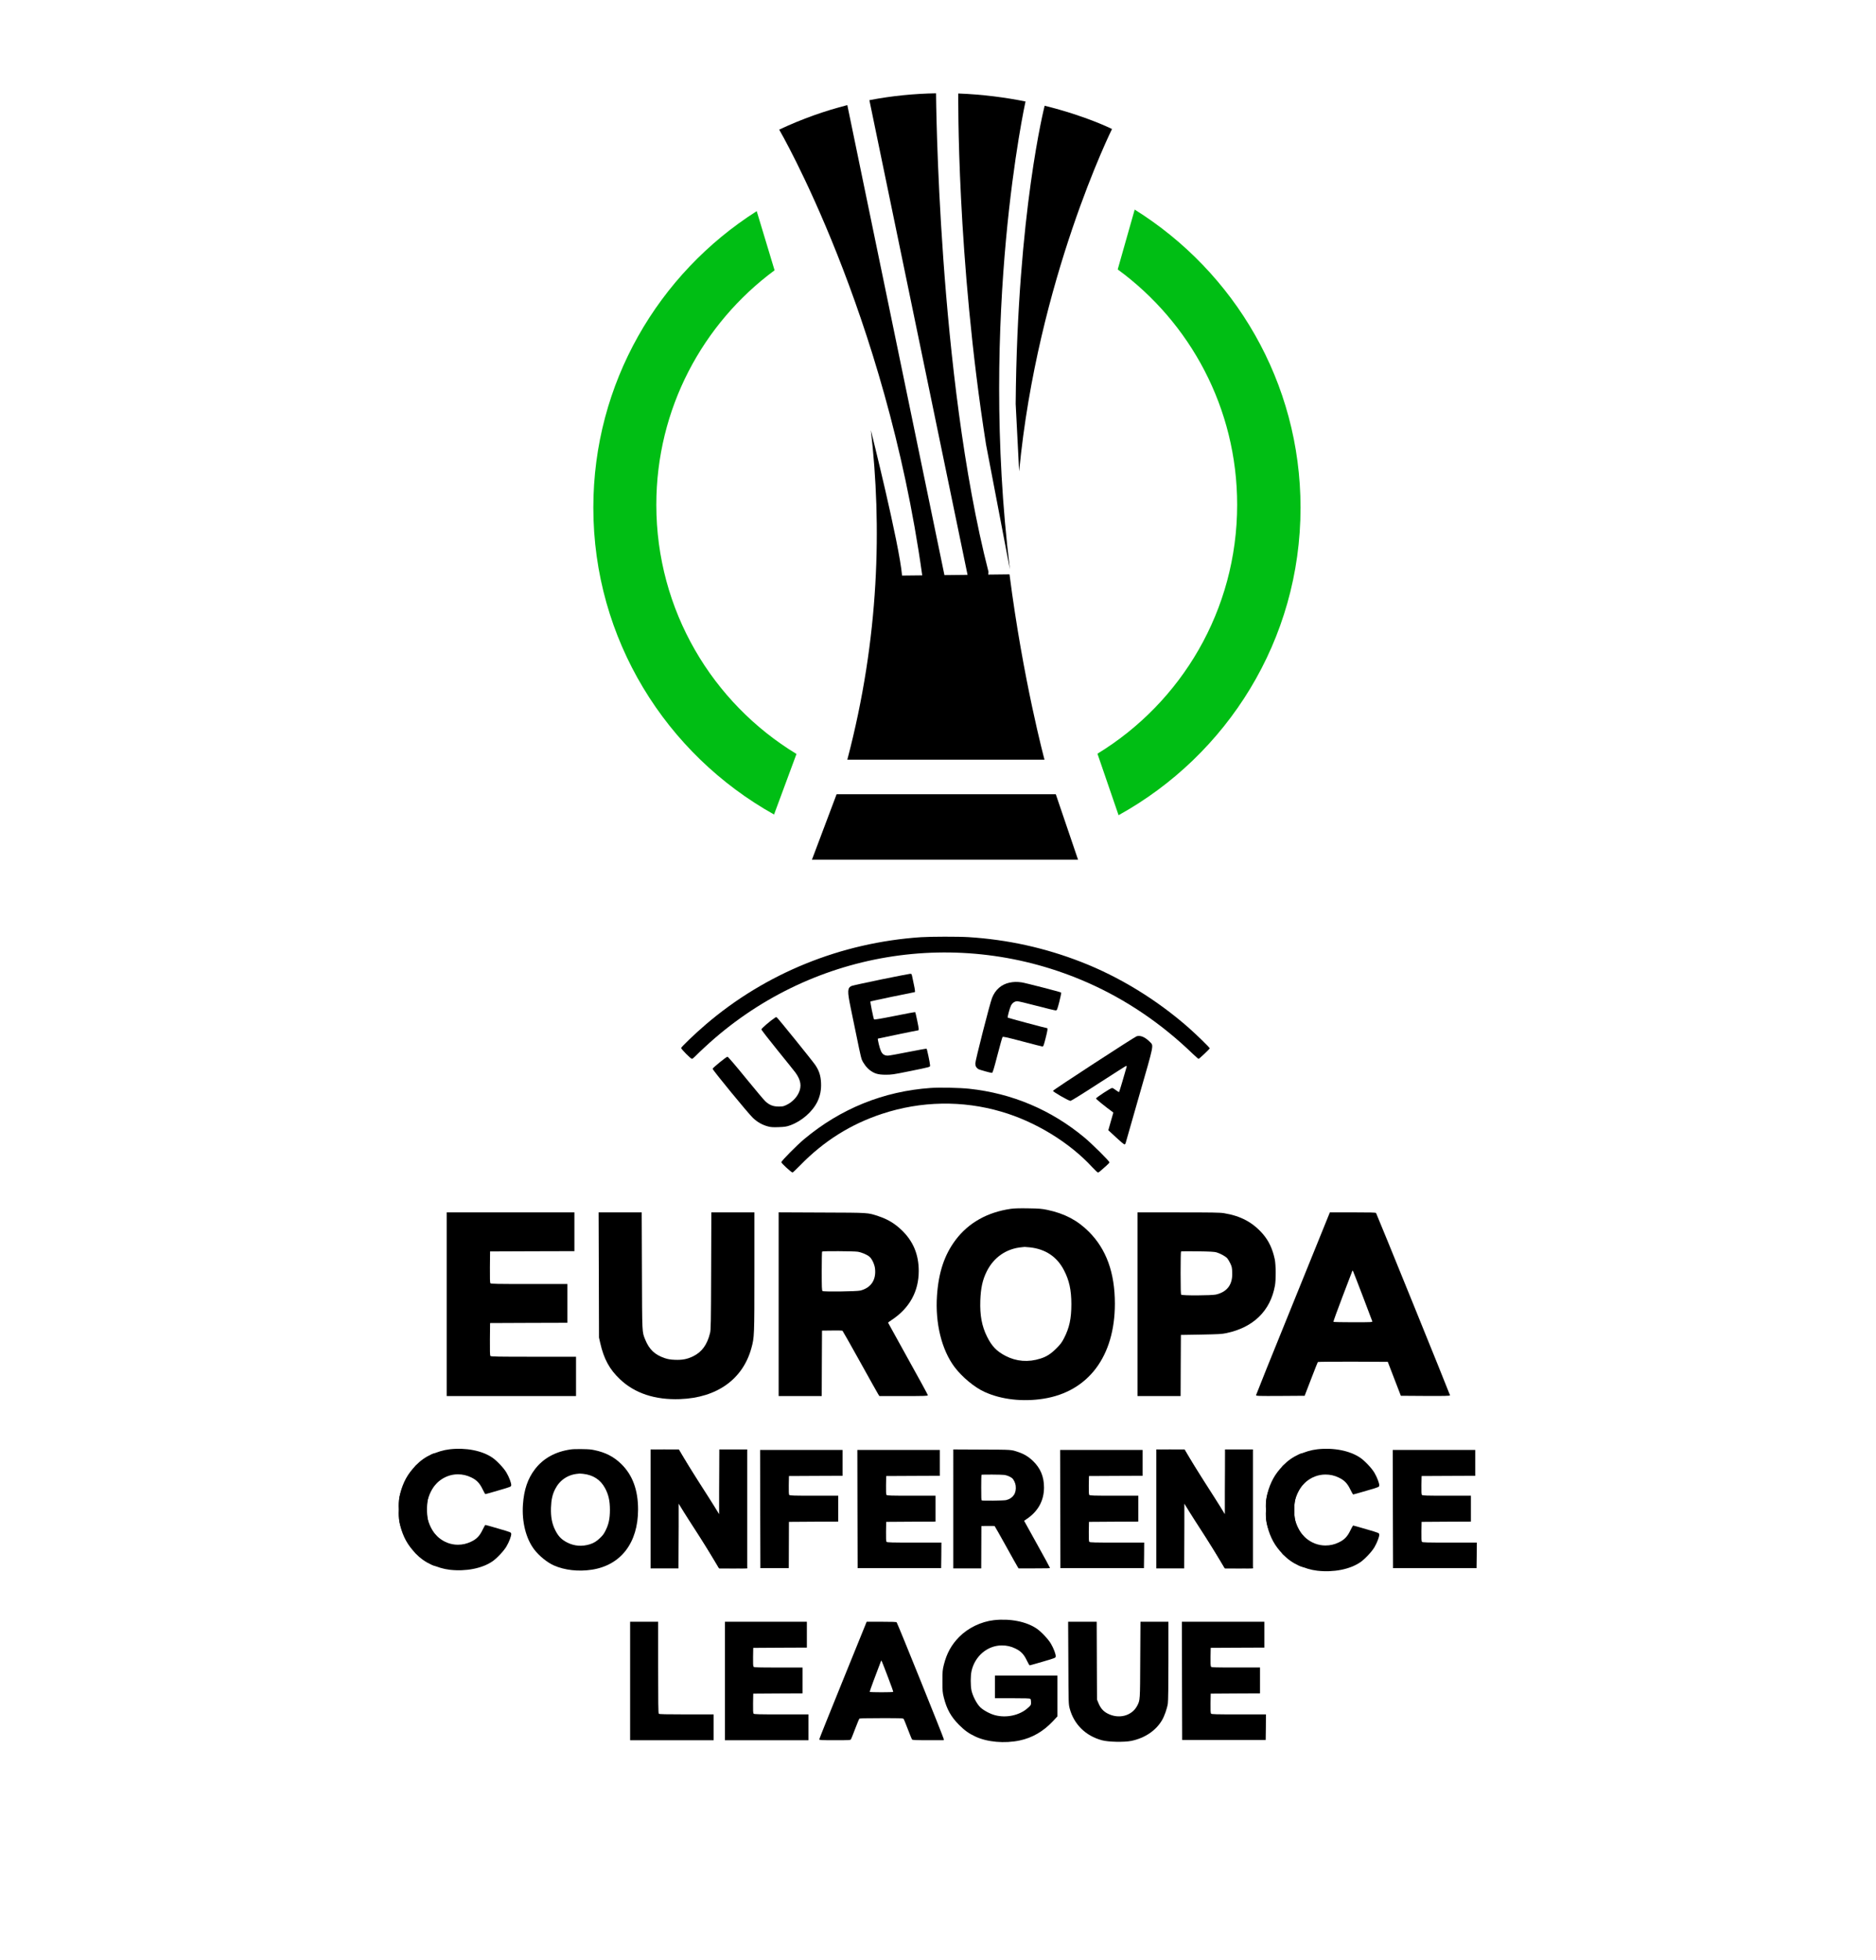 <?xml version="1.0" encoding="UTF-8" standalone="no"?>
<svg
   xmlns:dc="http://purl.org/dc/elements/1.1/"
   xmlns:cc="http://creativecommons.org/ns#"
   xmlns:rdf="http://www.w3.org/1999/02/22-rdf-syntax-ns#"
   xmlns:svg="http://www.w3.org/2000/svg"
   xmlns="http://www.w3.org/2000/svg"
   viewBox="0 0 90 94"
   height="94"
   width="90"
   xml:space="preserve"
   id="svg2"
   version="1.1"><defs
     id="defs6"><clipPath
       id="clipPath18"
       clipPathUnits="userSpaceOnUse"><path
         id="path16"
         d="M 0,66 H 67.5 V 0 H 0 Z" /></clipPath></defs><g
     transform="matrix(1.333,0,0,-1.333,0,88)"
     id="g10"><g
       id="g12"><g
         clip-path="url(#clipPath18)"
         id="g14"><g
           transform="translate(33.143,32.299)"
           id="g20"><path
             id="path22"
             style="fill:#000000;fill-opacity:1;fill-rule:nonzero;stroke:none"
             d="m 0,0 c -2.872,-0.194 -5.585,-1.292 -7.743,-3.141 -0.377,-0.322 -0.886,-0.811 -0.886,-0.845 0,-0.041 0.348,-0.391 0.389,-0.391 0.016,0 0.076,0.047 0.134,0.108 0.058,0.06 0.211,0.207 0.341,0.325 3.733,3.459 9.113,4.361 13.771,2.307 1.379,-0.609 2.653,-1.471 3.785,-2.565 0.102,-0.096 0.192,-0.175 0.202,-0.175 0.026,0 0.4,0.354 0.402,0.379 0,0.028 -0.491,0.506 -0.776,0.756 -1.142,1 -2.48,1.818 -3.84,2.347 C 4.468,-0.383 3.124,-0.087 1.716,0.002 1.357,0.025 0.353,0.023 0,0" /></g><g
           transform="translate(31.698,30.776)"
           id="g24"><path
             id="path26"
             style="fill:#000000;fill-opacity:1;fill-rule:nonzero;stroke:none"
             d="m 0,0 c -0.543,-0.112 -1.019,-0.217 -1.054,-0.232 -0.145,-0.071 -0.151,-0.183 -0.034,-0.756 0.312,-1.524 0.368,-1.787 0.401,-1.88 0.052,-0.138 0.184,-0.313 0.304,-0.4 0.161,-0.118 0.287,-0.155 0.557,-0.157 0.212,0 0.285,0.01 0.786,0.112 0.882,0.179 0.814,0.16 0.814,0.232 C 1.772,-3.006 1.669,-2.51 1.65,-2.49 1.643,-2.482 1.342,-2.537 0.982,-2.608 0.624,-2.681 0.296,-2.738 0.258,-2.738 c -0.126,0 -0.202,0.05 -0.254,0.172 -0.047,0.101 -0.122,0.422 -0.108,0.44 0.008,0.006 1.426,0.299 1.456,0.299 0.007,0 0.015,0.02 0.015,0.048 0,0.056 -0.113,0.592 -0.126,0.606 -0.006,0.006 -0.338,-0.054 -0.737,-0.136 -0.522,-0.104 -0.732,-0.139 -0.745,-0.124 -0.023,0.028 -0.144,0.632 -0.13,0.646 0.008,0.008 1.526,0.325 1.599,0.335 0.013,0.002 0,0.109 -0.034,0.262 C 1.173,-0.093 1.146,0.034 1.134,0.097 1.112,0.203 1.111,0.207 1.051,0.205 1.016,0.203 0.545,0.11 0,0" /></g><g
           transform="translate(36.331,30.664)"
           id="g28"><path
             id="path30"
             style="fill:#000000;fill-opacity:1;fill-rule:nonzero;stroke:none"
             d="m 0,0 c -0.293,-0.064 -0.511,-0.254 -0.627,-0.549 -0.079,-0.197 -0.602,-2.25 -0.602,-2.354 0.001,-0.099 0.021,-0.142 0.1,-0.203 0.033,-0.026 0.441,-0.14 0.498,-0.14 0.026,0 0.067,0.132 0.196,0.632 0.091,0.348 0.173,0.645 0.185,0.658 0.015,0.021 0.152,-0.009 0.707,-0.156 0.379,-0.101 0.706,-0.185 0.728,-0.185 0.035,0 0.048,0.037 0.112,0.287 0.072,0.281 0.086,0.372 0.058,0.372 -0.035,0 -1.406,0.367 -1.417,0.378 -0.018,0.018 0.066,0.329 0.114,0.432 0.049,0.099 0.135,0.159 0.231,0.159 0.036,0 0.351,-0.073 0.696,-0.165 0.347,-0.091 0.654,-0.164 0.681,-0.164 0.05,0 0.054,0.008 0.134,0.311 0.044,0.173 0.073,0.321 0.065,0.331 C 1.836,-0.336 0.585,-0.012 0.439,0.01 0.271,0.034 0.144,0.03 0,0" /></g><g
           transform="translate(27.885,29.398)"
           id="g32"><path
             id="path34"
             style="fill:#000000;fill-opacity:1;fill-rule:nonzero;stroke:none"
             d="m 0,0 c -0.167,-0.11 -0.483,-0.384 -0.483,-0.415 0,-0.02 0.26,-0.356 0.578,-0.748 0.318,-0.392 0.611,-0.756 0.65,-0.81 0.193,-0.269 0.229,-0.49 0.114,-0.73 C 0.78,-2.874 0.615,-3.039 0.435,-3.126 0.316,-3.186 0.287,-3.191 0.138,-3.191 c -0.196,0 -0.33,0.051 -0.477,0.187 -0.051,0.045 -0.37,0.427 -0.712,0.845 -0.359,0.442 -0.632,0.76 -0.652,0.76 -0.042,0 -0.535,-0.402 -0.535,-0.434 0,-0.047 1.286,-1.612 1.449,-1.766 0.168,-0.159 0.349,-0.259 0.559,-0.312 0.096,-0.025 0.184,-0.028 0.377,-0.021 0.216,0.008 0.276,0.018 0.41,0.066 0.411,0.149 0.797,0.484 0.977,0.852 0.099,0.206 0.142,0.425 0.13,0.675 -0.012,0.258 -0.068,0.434 -0.206,0.64 C 1.371,-1.567 0.134,-0.037 0.078,0.01 0.054,0.029 0.039,0.027 0,0" /></g><g
           transform="translate(40.909,28.735)"
           id="g36"><path
             id="path38"
             style="fill:#000000;fill-opacity:1;fill-rule:nonzero;stroke:none"
             d="m 0,0 c -0.087,-0.029 -3.006,-1.928 -3.012,-1.963 -0.008,-0.033 0.565,-0.362 0.631,-0.362 0.023,0 0.479,0.283 1.012,0.63 0.535,0.346 0.981,0.63 0.993,0.63 0.012,0 0.018,-0.016 0.014,-0.034 -0.063,-0.232 -0.258,-0.891 -0.27,-0.905 -0.008,-0.009 -0.06,0.02 -0.116,0.065 -0.055,0.043 -0.116,0.079 -0.136,0.079 -0.049,0 -0.58,-0.347 -0.58,-0.38 0,-0.021 0.335,-0.294 0.58,-0.471 l 0.044,-0.035 -0.091,-0.317 -0.09,-0.318 0.124,-0.114 c 0.352,-0.328 0.443,-0.403 0.466,-0.394 0.016,0.006 0.034,0.035 0.039,0.066 0.006,0.029 0.227,0.801 0.489,1.711 0.534,1.852 0.516,1.767 0.386,1.901 C 0.309,-0.032 0.136,0.043 0,0" /></g><g
           transform="translate(33.493,26.875)"
           id="g40"><path
             id="path42"
             style="fill:#000000;fill-opacity:1;fill-rule:nonzero;stroke:none"
             d="m 0,0 c -1.692,-0.118 -3.236,-0.742 -4.549,-1.839 -0.256,-0.213 -0.824,-0.786 -0.824,-0.833 0,-0.037 0.362,-0.37 0.403,-0.37 0.012,0 0.138,0.118 0.28,0.264 0.851,0.872 1.815,1.476 2.943,1.848 1.398,0.461 2.89,0.489 4.292,0.077 1.224,-0.356 2.451,-1.106 3.273,-1.998 0.097,-0.104 0.19,-0.191 0.205,-0.191 0.016,0 0.065,0.033 0.11,0.075 0.044,0.041 0.132,0.116 0.191,0.169 0.061,0.052 0.111,0.107 0.111,0.122 0.002,0.043 -0.617,0.657 -0.896,0.89 C 4.343,-0.79 2.935,-0.193 1.385,-0.028 1.05,0.008 0.322,0.023 0,0" /></g><g
           transform="translate(37.069,21.14)"
           id="g44"><path
             id="path46"
             style="fill:#000000;fill-opacity:1;fill-rule:nonzero;stroke:none"
             d="m 0,0 c 0.557,-0.062 0.966,-0.334 1.216,-0.809 0.196,-0.37 0.273,-0.724 0.273,-1.236 0,-0.518 -0.071,-0.847 -0.263,-1.221 C 1.143,-3.427 1.094,-3.49 0.95,-3.634 0.753,-3.831 0.596,-3.933 0.373,-4.002 -0.06,-4.14 -0.49,-4.106 -0.878,-3.905 c -0.322,0.167 -0.499,0.35 -0.671,0.7 -0.184,0.372 -0.256,0.759 -0.239,1.286 0.016,0.455 0.08,0.752 0.233,1.057 0.254,0.508 0.708,0.819 1.264,0.868 0.043,0.004 0.088,0.008 0.098,0.01 C -0.182,0.017 -0.095,0.01 0,0 M -0.688,1.387 C -1.535,1.265 -2.211,0.885 -2.676,0.269 c -0.403,-0.537 -0.613,-1.163 -0.671,-2.003 -0.068,-0.995 0.167,-1.949 0.63,-2.569 0.272,-0.362 0.72,-0.734 1.084,-0.898 0.598,-0.274 1.371,-0.362 2.118,-0.244 1.614,0.254 2.57,1.526 2.57,3.42 0,1.11 -0.307,1.959 -0.935,2.587 C 1.707,0.975 1.245,1.217 0.623,1.349 0.419,1.391 0.328,1.398 -0.058,1.404 c -0.31,0.006 -0.503,0 -0.63,-0.017" /></g><g
           transform="translate(16.077,19.095)"
           id="g48"><path
             id="path50"
             style="fill:#000000;fill-opacity:1;fill-rule:nonzero;stroke:none"
             d="m 0,0 v -3.304 h 2.327 2.327 v 0.707 0.707 h -1.53 c -1.272,0 -1.532,0.004 -1.551,0.028 -0.016,0.017 -0.022,0.194 -0.018,0.604 l 0.006,0.58 1.393,0.006 1.39,0.004 V 0.029 0.727 H 2.969 C 1.829,0.727 1.592,0.73 1.573,0.754 1.557,0.771 1.551,0.942 1.555,1.339 L 1.561,1.899 3.08,1.905 4.596,1.909 V 2.606 3.304 H 2.298 0 Z" /></g><g
           transform="translate(21.552,20.148)"
           id="g52"><path
             id="path54"
             style="fill:#000000;fill-opacity:1;fill-rule:nonzero;stroke:none"
             d="M 0,0 0.006,-2.254 0.05,-2.448 C 0.18,-3.021 0.384,-3.397 0.76,-3.752 1.295,-4.26 2.024,-4.5 2.922,-4.467 c 1.331,0.048 2.264,0.717 2.57,1.841 0.105,0.384 0.107,0.426 0.107,2.742 V 2.251 H 4.823 4.049 L 4.042,0.145 C 4.036,-1.719 4.032,-1.979 4.002,-2.091 3.9,-2.508 3.71,-2.771 3.397,-2.925 3.184,-3.029 3.006,-3.064 2.738,-3.053 2.575,-3.047 2.488,-3.031 2.37,-2.992 2.015,-2.872 1.813,-2.681 1.669,-2.326 1.553,-2.039 1.559,-2.134 1.551,0.154 L 1.543,2.251 H 0.768 -0.008 Z" /></g><g
           transform="translate(30.864,20.984)"
           id="g56"><path
             id="path58"
             style="fill:#000000;fill-opacity:1;fill-rule:nonzero;stroke:none"
             d="M 0,0 C 0.149,-0.023 0.333,-0.101 0.431,-0.183 0.514,-0.252 0.606,-0.447 0.626,-0.591 0.679,-1.004 0.49,-1.297 0.104,-1.397 c -0.127,-0.034 -1.328,-0.048 -1.365,-0.018 -0.025,0.021 -0.029,0.13 -0.029,0.718 0,0.379 0.006,0.697 0.014,0.703 C -1.257,0.027 -0.149,0.021 0,0 m -2.841,-1.89 v -3.303 h 0.776 0.775 l 0.004,1.177 0.006,1.177 0.359,0.004 c 0.197,0.004 0.368,0 0.379,-0.01 0.01,-0.008 0.293,-0.506 0.627,-1.108 0.334,-0.603 0.629,-1.128 0.653,-1.167 l 0.047,-0.073 h 0.873 c 0.752,0 0.872,0.004 0.872,0.029 0,0.015 -0.321,0.608 -0.718,1.317 -0.393,0.709 -0.716,1.293 -0.716,1.296 0,0.004 0.059,0.047 0.133,0.096 0.64,0.424 0.972,1.024 0.972,1.761 0,0.597 -0.2,1.074 -0.617,1.473 C 1.334,1.018 1.086,1.166 0.754,1.277 0.36,1.407 0.447,1.403 -1.274,1.409 l -1.567,0.007 z" /></g><g
           transform="translate(43.781,20.961)"
           id="g60"><path
             id="path62"
             style="fill:#000000;fill-opacity:1;fill-rule:nonzero;stroke:none"
             d="M 0,0 C 0.144,-0.043 0.332,-0.147 0.39,-0.217 0.417,-0.25 0.468,-0.333 0.5,-0.403 0.551,-0.51 0.561,-0.558 0.566,-0.715 0.586,-1.155 0.392,-1.42 -0.016,-1.518 -0.175,-1.554 -1.231,-1.56 -1.269,-1.523 c -0.016,0.017 -0.022,0.217 -0.022,0.781 0,0.419 0.006,0.765 0.015,0.773 0.007,0.008 0.275,0.012 0.595,0.006 C -0.236,0.031 -0.075,0.021 0,0 M -2.843,-1.866 V -5.17 h 0.776 0.776 l 0.004,1.101 0.006,1.098 0.726,0.012 c 0.625,0.012 0.753,0.018 0.912,0.053 0.973,0.205 1.584,0.802 1.747,1.709 0.039,0.215 0.035,0.744 -0.007,0.949 C 2.017,0.126 1.883,0.411 1.674,0.655 1.308,1.077 0.877,1.31 0.27,1.409 0.126,1.433 -0.171,1.437 -1.373,1.437 h -1.47 z" /></g><g
           transform="translate(49.045,19.386)"
           id="g64"><path
             id="path66"
             style="fill:#000000;fill-opacity:1;fill-rule:nonzero;stroke:none"
             d="M 0,0 C 0.184,-0.479 0.339,-0.888 0.343,-0.905 0.353,-0.938 0.31,-0.94 -0.346,-0.94 c -0.385,0 -0.704,0.007 -0.71,0.015 -0.006,0.01 0.142,0.419 0.328,0.907 0.189,0.489 0.345,0.904 0.351,0.919 0.01,0.025 0.012,0.025 0.027,0 C -0.342,0.886 -0.183,0.48 0,0 M -1.201,2.969 C -1.211,2.943 -1.808,1.471 -2.529,-0.307 -3.251,-2.081 -3.84,-3.549 -3.84,-3.563 c 0,-0.03 0.089,-0.032 0.874,-0.028 l 0.875,0.006 0.231,0.599 c 0.126,0.329 0.236,0.606 0.246,0.616 0.008,0.008 0.578,0.014 1.266,0.012 l 1.249,-0.006 0.235,-0.611 0.235,-0.61 0.886,-0.006 c 0.673,-0.004 0.885,0.002 0.885,0.02 0,0.028 -2.638,6.528 -2.663,6.561 -0.014,0.018 -0.206,0.023 -0.84,0.023 h -0.823 z" /></g><g
           transform="translate(30.86,11.727)"
           id="g68"><path
             id="path70"
             style="fill:#000000;fill-opacity:1;fill-rule:nonzero;stroke:none"
             d="m 0,0 0.006,-2.128 h 1.503 1.503 l 0.006,0.461 0.003,0.459 H 2.044 c -0.807,0 -0.982,0.004 -0.998,0.027 -0.016,0.018 -0.022,0.134 -0.018,0.372 l 0.006,0.347 0.888,0.006 0.887,0.004 V 0.014 0.479 H 1.937 C 1.222,0.479 1.062,0.482 1.046,0.506 1.03,0.522 1.024,0.634 1.028,0.858 L 1.034,1.186 2,1.191 2.964,1.195 V 1.66 2.126 H 1.479 -0.004 Z" /></g><g
           transform="translate(27.36,11.727)"
           id="g72"><path
             id="path74"
             style="fill:#000000;fill-opacity:1;fill-rule:nonzero;stroke:none"
             d="m 0,0 0.006,-2.128 h 1.019 0.003 l 0.006,1.666 0.888,0.006 0.886,0.004 V 0.014 0.479 H 1.937 C 1.222,0.479 1.063,0.482 1.045,0.506 1.03,0.522 1.024,0.634 1.028,0.858 L 1.034,1.186 2,1.191 2.963,1.195 V 1.66 2.126 H 1.479 -0.004 Z" /></g><g
           transform="translate(38.158,11.727)"
           id="g76"><path
             id="path78"
             style="fill:#000000;fill-opacity:1;fill-rule:nonzero;stroke:none"
             d="m 0,0 0.006,-2.128 h 1.503 1.503 l 0.006,0.461 0.003,0.459 H 2.044 c -0.807,0 -0.981,0.004 -0.998,0.027 -0.016,0.018 -0.022,0.134 -0.018,0.372 l 0.006,0.347 0.888,0.006 0.887,0.004 V 0.014 0.479 H 1.937 C 1.222,0.479 1.063,0.482 1.046,0.506 1.03,0.522 1.024,0.634 1.028,0.858 L 1.034,1.186 2,1.191 2.964,1.195 V 1.66 2.126 H 1.48 -0.004 Z" /></g><g
           transform="translate(47.412,13.876)"
           id="g80"><path
             id="path82"
             style="fill:#000000;fill-opacity:1;fill-rule:nonzero;stroke:none"
             d="m 0,0 c -0.46,-0.053 -0.929,-0.279 -1.251,-0.606 -0.275,-0.278 -0.446,-0.587 -0.549,-0.998 -0.046,-0.189 -0.05,-0.239 -0.05,-0.593 -0.054,-0.631 0.288,-1.148 0.599,-1.573 0.2,-0.199 0.354,-0.309 0.586,-0.417 0.427,-0.201 0.089,0.286 0.63,0.401 -0.861,0.597 0,0 -0.455,0.654 -0.126,0.122 -0.272,0.405 -0.315,0.605 -0.037,0.18 -0.037,0.519 0.002,0.694 0.118,0.538 0.574,0.924 1.092,0.924 0.173,0 0.328,-0.034 0.484,-0.111 0.199,-0.094 0.309,-0.209 0.414,-0.429 0.046,-0.097 0.093,-0.177 0.103,-0.177 0.012,0 0.225,0.061 0.475,0.134 0.452,0.132 0.456,0.134 0.462,0.188 C 2.234,-1.23 2.15,-1.01 2.052,-0.843 1.957,-0.68 1.701,-0.411 1.544,-0.305 1.169,-0.049 0.584,0.065 0,0" /></g><g
           transform="translate(47.412,9.507)"
           id="g84"><path
             id="path86"
             style="fill:#000000;fill-opacity:1;fill-rule:nonzero;stroke:none"
             d="m 0,0 c -0.46,0.052 -0.929,0.279 -1.251,0.606 -0.275,0.278 -0.446,0.587 -0.549,0.998 -0.046,0.188 -0.05,0.239 -0.05,0.593 -0.054,0.631 0.288,1.148 0.599,1.572 0.2,0.2 0.354,0.31 0.586,0.418 0.427,0.2 -0.227,-0.409 0.314,-0.523 C -1.403,2.927 0.099,3.8 -0.49,3.131 -0.616,3.009 -0.762,2.727 -0.805,2.526 -0.842,2.347 -0.842,2.008 -0.803,1.833 -0.685,1.294 -0.229,0.908 0.289,0.908 0.462,0.908 0.617,0.943 0.773,1.02 0.972,1.114 1.082,1.229 1.187,1.449 1.233,1.546 1.28,1.626 1.29,1.626 1.302,1.626 1.515,1.565 1.765,1.492 2.217,1.36 2.221,1.358 2.227,1.304 2.234,1.23 2.15,1.01 2.052,0.843 1.957,0.68 1.701,0.41 1.544,0.304 1.169,0.048 0.584,-0.066 0,0" /></g><g
           transform="translate(50.129,11.727)"
           id="g88"><path
             id="path90"
             style="fill:#000000;fill-opacity:1;fill-rule:nonzero;stroke:none"
             d="m 0,0 0.006,-2.128 h 1.503 1.503 l 0.006,0.461 0.003,0.459 H 2.044 c -0.807,0 -0.981,0.004 -0.998,0.027 -0.016,0.018 -0.022,0.134 -0.018,0.372 l 0.006,0.347 0.888,0.006 0.887,0.004 V 0.014 0.479 H 1.937 C 1.222,0.479 1.063,0.482 1.046,0.506 1.03,0.522 1.024,0.634 1.028,0.858 L 1.034,1.186 2,1.191 2.964,1.195 V 1.66 2.126 H 1.48 -0.004 Z" /></g><g
           transform="translate(16.19,13.876)"
           id="g92"><path
             id="path94"
             style="fill:#000000;fill-opacity:1;fill-rule:nonzero;stroke:none"
             d="m 0,0 c -0.456,-0.052 -0.921,-0.276 -1.241,-0.602 -0.273,-0.275 -0.443,-0.583 -0.545,-0.99 -0.046,-0.186 -0.049,-0.236 -0.049,-0.588 -0.054,-0.626 0.286,-1.138 0.594,-1.559 0.198,-0.199 0.35,-0.308 0.581,-0.415 0.423,-0.199 0.088,0.284 0.625,0.397 -0.854,0.593 0,0 -0.452,0.651 -0.125,0.121 -0.269,0.401 -0.311,0.599 -0.037,0.179 -0.037,0.516 0.002,0.689 0.117,0.534 0.569,0.917 1.083,0.917 0.171,0 0.325,-0.036 0.481,-0.11 0.196,-0.094 0.306,-0.208 0.41,-0.426 0.046,-0.097 0.092,-0.176 0.101,-0.176 0.012,0 0.224,0.059 0.472,0.133 0.448,0.13 0.452,0.132 0.458,0.186 0.007,0.073 -0.075,0.292 -0.173,0.458 C 1.941,-0.675 1.687,-0.407 1.532,-0.302 1.16,-0.048 0.579,0.065 0,0" /></g><g
           transform="translate(16.19,9.541)"
           id="g96"><path
             id="path98"
             style="fill:#000000;fill-opacity:1;fill-rule:nonzero;stroke:none"
             d="m 0,0 c -0.456,0.052 -0.921,0.277 -1.241,0.602 -0.273,0.275 -0.443,0.583 -0.545,0.99 -0.046,0.186 -0.049,0.236 -0.049,0.589 -0.054,0.625 0.286,1.137 0.594,1.558 0.198,0.199 0.35,0.308 0.581,0.416 C -0.237,4.353 -0.885,3.749 -0.348,3.636 -1.393,2.904 0.098,3.771 -0.487,3.107 -0.612,2.986 -0.756,2.705 -0.798,2.507 -0.835,2.328 -0.835,1.992 -0.796,1.819 -0.679,1.284 -0.227,0.901 0.287,0.901 c 0.171,0 0.325,0.036 0.481,0.111 0.196,0.093 0.306,0.207 0.41,0.426 C 1.224,1.534 1.27,1.613 1.279,1.613 1.291,1.613 1.503,1.554 1.751,1.48 2.199,1.35 2.203,1.348 2.209,1.294 2.216,1.221 2.134,1.002 2.036,0.837 1.941,0.675 1.687,0.407 1.532,0.302 1.16,0.048 0.579,-0.065 0,0" /></g><g
           transform="translate(23.414,11.729)"
           id="g100"><path
             id="path102"
             style="fill:#000000;fill-opacity:1;fill-rule:nonzero;stroke:none"
             d="m 0,0 v -2.139 h 0.502 0.502 l 0.003,0.763 0.004,0.762 V 0.19 c 0.472,-0.78 1.04,-1.594 1.459,-2.329 h 0.443 c 0.487,0 0.565,0.003 0.565,0.019 0,0.011 -0.208,0.394 -0.465,0.853 C 2.758,-0.808 2.549,-0.43 2.549,-0.428 2.037,0.427 1.526,1.281 1.015,2.136 L 0,2.141 Z" /></g><g
           transform="translate(35.768,7.728)"
           id="g104"><path
             id="path106"
             style="fill:#000000;fill-opacity:1;fill-rule:nonzero;stroke:none"
             d="m 0,0 c -0.459,-0.053 -0.929,-0.279 -1.25,-0.606 -0.275,-0.278 -0.446,-0.587 -0.549,-0.998 -0.047,-0.189 -0.051,-0.239 -0.051,-0.593 0,-0.355 0.004,-0.406 0.051,-0.591 0.105,-0.417 0.258,-0.689 0.549,-0.982 0.199,-0.199 0.353,-0.309 0.585,-0.417 0.427,-0.201 1.052,-0.256 1.593,-0.142 0.453,0.095 0.848,0.323 1.194,0.689 l 0.167,0.179 v 0.732 0.735 H 1.164 0.039 v -0.407 -0.407 h 0.627 c 0.461,0 0.632,-0.005 0.649,-0.023 0.014,-0.014 0.024,-0.068 0.024,-0.124 0,-0.097 -0.004,-0.105 -0.11,-0.199 -0.292,-0.268 -0.775,-0.376 -1.19,-0.264 -0.178,0.046 -0.417,0.176 -0.529,0.286 -0.126,0.122 -0.272,0.405 -0.315,0.605 -0.036,0.18 -0.036,0.519 0.002,0.694 0.118,0.538 0.574,0.924 1.092,0.924 0.173,0 0.328,-0.034 0.485,-0.111 0.198,-0.094 0.309,-0.209 0.413,-0.429 0.046,-0.097 0.093,-0.177 0.103,-0.177 0.012,0 0.225,0.061 0.476,0.134 0.451,0.132 0.455,0.134 0.461,0.188 C 2.234,-1.23 2.151,-1.01 2.052,-0.843 1.957,-0.68 1.701,-0.411 1.544,-0.305 1.17,-0.049 0.584,0.065 0,0" /></g><g
           transform="translate(22.678,5.54)"
           id="g108"><path
             id="path110"
             style="fill:#000000;fill-opacity:1;fill-rule:nonzero;stroke:none"
             d="m 0,0 v -2.132 h 1.503 1.503 v 0.465 0.465 H 2.03 c -0.733,0 -0.981,0.006 -0.998,0.023 -0.018,0.018 -0.024,0.415 -0.024,1.667 V 2.131 H 0.504 L 0,2.131 Z" /></g><g
           transform="translate(26.091,5.54)"
           id="g112"><path
             id="path114"
             style="fill:#000000;fill-opacity:1;fill-rule:nonzero;stroke:none"
             d="m 0,0 v -2.132 h 1.503 1.503 v 0.465 0.465 H 2.028 c -0.806,0 -0.981,0.004 -0.998,0.027 -0.016,0.018 -0.022,0.134 -0.018,0.372 l 0.006,0.347 0.888,0.006 0.886,0.004 V 0.02 0.484 H 1.922 C 1.206,0.484 1.047,0.488 1.03,0.512 1.014,0.528 1.008,0.64 1.012,0.864 L 1.018,1.191 1.984,1.197 2.948,1.201 V 1.666 2.131 H 1.474 L 0,2.131 Z" /></g><g
           transform="translate(31.955,5.686)"
           id="g116"><path
             id="path118"
             style="fill:#000000;fill-opacity:1;fill-rule:nonzero;stroke:none"
             d="m 0,0 c 0.111,-0.287 0.196,-0.529 0.192,-0.537 -0.011,-0.02 -0.834,-0.02 -0.847,0 -0.006,0.012 0.225,0.64 0.407,1.108 C -0.232,0.61 -0.24,0.627 0,0 m -0.781,1.943 c -0.01,-0.025 -0.394,-0.97 -0.853,-2.102 -0.46,-1.132 -0.836,-2.071 -0.836,-2.087 0,-0.027 0.064,-0.031 0.562,-0.031 0.545,0 0.563,0.002 0.582,0.039 0.012,0.022 0.08,0.189 0.149,0.374 0.071,0.183 0.136,0.344 0.146,0.358 0.015,0.018 0.2,0.023 0.802,0.023 0.75,0 0.784,-10e-4 0.801,-0.037 0.012,-0.019 0.08,-0.188 0.15,-0.372 0.072,-0.186 0.137,-0.348 0.149,-0.36 0.014,-0.019 0.153,-0.025 0.578,-0.025 H 2.01 v 0.043 C 2.01,-2.192 0.354,1.914 0.316,1.963 0.303,1.98 0.169,1.985 -0.232,1.985 h -0.532 z" /></g><g
           transform="translate(38.45,6.194)"
           id="g120"><path
             id="path122"
             style="fill:#000000;fill-opacity:1;fill-rule:nonzero;stroke:none"
             d="m 0,0 c 0.006,-1.461 0.006,-1.48 0.048,-1.643 0.151,-0.57 0.574,-0.986 1.158,-1.143 0.234,-0.065 0.803,-0.075 1.057,-0.024 0.487,0.101 0.884,0.367 1.105,0.741 0.088,0.145 0.183,0.417 0.212,0.6 0.014,0.08 0.021,0.646 0.021,1.537 V 1.477 H 3.097 2.595 L 2.587,0.107 C 2.581,-1.368 2.583,-1.339 2.479,-1.542 2.288,-1.914 1.806,-2.038 1.4,-1.819 1.249,-1.738 1.153,-1.625 1.076,-1.432 L 1.031,-1.323 1.025,0.078 1.02,1.477 H 0.506 -0.008 Z" /></g><g
           transform="translate(42.54,5.546)"
           id="g124"><path
             id="path126"
             style="fill:#000000;fill-opacity:1;fill-rule:nonzero;stroke:none"
             d="m 0,0 0.006,-2.128 h 1.503 1.503 l 0.006,0.461 0.003,0.459 H 2.044 c -0.807,0 -0.982,0.004 -0.999,0.027 -0.016,0.018 -0.022,0.134 -0.018,0.372 l 0.006,0.347 0.889,0.006 0.886,0.004 V 0.014 0.479 H 1.937 C 1.222,0.479 1.062,0.482 1.045,0.506 1.029,0.522 1.023,0.634 1.027,0.858 L 1.033,1.186 1.999,1.191 2.963,1.195 V 1.66 2.125 H 1.479 -0.004 Z" /></g><g
           transform="translate(20.987,12.992)"
           id="g128"><path
             id="path130"
             style="fill:#000000;fill-opacity:1;fill-rule:nonzero;stroke:none"
             d="M 0,0 C 0.36,-0.039 0.625,-0.211 0.787,-0.512 0.914,-0.746 0.964,-0.971 0.964,-1.295 0.964,-1.622 0.917,-1.831 0.793,-2.067 0.739,-2.169 0.708,-2.21 0.615,-2.301 0.487,-2.426 0.385,-2.489 0.241,-2.534 c -0.28,-0.087 -0.558,-0.066 -0.809,0.061 -0.209,0.106 -0.323,0.223 -0.435,0.444 -0.119,0.235 -0.165,0.48 -0.154,0.814 0.01,0.288 0.052,0.476 0.151,0.669 0.164,0.321 0.458,0.519 0.818,0.549 0.027,0.003 0.056,0.006 0.063,0.007 C -0.118,0.011 -0.062,0.006 0,0 M -0.445,0.878 C -0.994,0.801 -1.431,0.561 -1.732,0.17 c -0.261,-0.34 -0.396,-0.735 -0.434,-1.269 -0.044,-0.629 0.108,-1.232 0.408,-1.625 0.175,-0.229 0.466,-0.464 0.701,-0.569 0.387,-0.173 0.888,-0.229 1.371,-0.155 1.044,0.161 1.663,0.967 1.663,2.166 0,0.703 -0.199,1.24 -0.605,1.637 C 1.104,0.617 0.806,0.771 0.403,0.854 0.271,0.881 0.212,0.886 -0.038,0.89 c -0.2,0.003 -0.325,0 -0.407,-0.012" /></g><g
           transform="translate(36.149,12.953)"
           id="g132"><path
             id="path134"
             style="fill:#000000;fill-opacity:1;fill-rule:nonzero;stroke:none"
             d="M 0,0 C 0.097,-0.015 0.216,-0.065 0.278,-0.118 0.333,-0.163 0.393,-0.29 0.405,-0.383 0.439,-0.649 0.317,-0.839 0.067,-0.904 c -0.082,-0.022 -0.859,-0.032 -0.883,-0.012 -0.016,0.014 -0.019,0.084 -0.019,0.465 0,0.245 0.004,0.451 0.009,0.455 C -0.813,0.018 -0.097,0.014 0,0 m -1.84,-1.224 v -2.138 h 0.503 0.502 l 0.003,0.762 0.003,0.762 0.232,0.003 c 0.128,0.002 0.24,0 0.246,-0.007 0.007,-0.005 0.19,-0.327 0.407,-0.718 0.215,-0.389 0.406,-0.729 0.423,-0.754 l 0.03,-0.048 h 0.564 c 0.488,0 0.566,0.003 0.566,0.018 0,0.011 -0.209,0.395 -0.465,0.854 -0.255,0.459 -0.465,0.837 -0.465,0.839 0,0.003 0.039,0.03 0.087,0.061 0.414,0.276 0.629,0.664 0.629,1.141 0,0.387 -0.129,0.695 -0.4,0.954 C 0.864,0.659 0.703,0.756 0.488,0.827 0.233,0.911 0.29,0.908 -0.825,0.912 L -1.84,0.917 Z" /></g><g
           transform="translate(26.892,11.731)"
           id="g136"><path
             id="path138"
             style="fill:#000000;fill-opacity:1;fill-rule:nonzero;stroke:none"
             d="M 0,0 V 2.139 H -0.502 -1.004 L -1.007,1.376 -1.011,0.614 v -0.803 c -0.472,0.78 -1.031,1.593 -1.451,2.328 h -0.451 c -0.487,0 -0.565,-0.002 -0.565,-0.019 0.731,-1.397 1.667,-2.928 2.463,-4.256 L 0,-2.141 Z" /></g><g
           transform="translate(41.614,11.729)"
           id="g140"><path
             id="path142"
             style="fill:#000000;fill-opacity:1;fill-rule:nonzero;stroke:none"
             d="m 0,0 v -2.139 h 0.503 0.502 l 0.003,0.763 0.003,0.762 V 0.19 c 0.472,-0.78 1.04,-1.594 1.46,-2.329 h 0.442 c 0.487,0 0.566,0.003 0.566,0.019 0,0.011 -0.209,0.394 -0.465,0.853 C 2.759,-0.808 2.549,-0.43 2.549,-0.428 2.038,0.427 1.526,1.281 1.015,2.136 L 0,2.141 Z" /></g><g
           transform="translate(45.093,11.731)"
           id="g144"><path
             id="path146"
             style="fill:#000000;fill-opacity:1;fill-rule:nonzero;stroke:none"
             d="M 0,0 V 2.139 H -0.503 -1.005 L -1.007,1.376 -1.011,0.614 v -0.803 c -0.472,0.78 -1.031,1.593 -1.451,2.328 h -0.451 c -0.487,0 -0.566,-0.002 -0.566,-0.019 0.732,-1.397 1.668,-2.928 2.464,-4.256 L 0,-2.141 Z" /></g><g
           transform="translate(37.998,37.442)"
           id="g148"><path
             id="path150"
             style="fill:#000000;fill-opacity:1;fill-rule:nonzero;stroke:none"
             d="M 0,0 H -7.889 L -8.777,-2.356 H 0.801 Z" /></g><g
           transform="translate(40.257,36.688)"
           id="g152"><path
             id="path154"
             style="fill:#00be14;fill-opacity:1;fill-rule:nonzero;stroke:none"
             d="m 0,0 c 3.906,2.16 6.549,6.305 6.549,11.064 0,4.52 -2.384,8.486 -5.969,10.724 L -0.031,19.635 C 2.574,17.73 4.268,14.647 4.268,11.168 4.268,7.374 2.255,4.051 -0.76,2.213 Z" /></g><g
           transform="translate(27.858,36.713)"
           id="g156"><path
             id="path158"
             style="fill:#00be14;fill-opacity:1;fill-rule:nonzero;stroke:none"
             d="m 0,0 c -3.881,2.167 -6.504,6.299 -6.504,11.04 0,4.481 2.344,8.419 5.88,10.667 l 0.643,-2.128 c -2.582,-1.907 -4.256,-4.975 -4.256,-8.436 0,-3.801 2.021,-7.13 5.044,-8.965 z" /></g><g
           transform="translate(36.679,49.057)"
           id="g160"><path
             id="path162"
             style="fill:#000000;fill-opacity:1;fill-rule:nonzero;stroke:none"
             d="m 0,0 c 0.659,6.9 3.342,12.318 3.342,12.318 0,0 -0.921,0.466 -2.424,0.837 0,0 -0.983,-3.822 -1.043,-10.726 z" /></g><g
           transform="translate(36.347,45.531)"
           id="g164"><path
             id="path166"
             style="fill:#000000;fill-opacity:1;fill-rule:nonzero;stroke:none"
             d="m 0,0 c -1.126,9.185 0.561,16.835 0.561,16.835 -0.717,0.143 -1.533,0.253 -2.42,0.287 0,0 -0.067,-5.878 1,-12.633 z" /></g><g
           transform="translate(37.591,38.686)"
           id="g168"><path
             id="path170"
             style="fill:#000000;fill-opacity:1;fill-rule:nonzero;stroke:none"
             d="m 0,0 c 0,0 -0.771,2.867 -1.259,6.667 0,0 -0.315,-0.004 -0.766,-0.009 l 0.01,0.098 C -3.837,13.867 -3.903,23.974 -3.903,23.974 -4.665,23.961 -5.47,23.887 -6.302,23.727 L -2.769,6.649 C -3.042,6.646 -3.327,6.643 -3.601,6.64 l -3.495,16.909 c -0.8,-0.204 -1.622,-0.491 -2.452,-0.882 0,0 3.827,-6.558 5.148,-16.036 C -4.817,6.626 -5.109,6.623 -5.126,6.623 -5.229,7.793 -6.249,11.854 -6.249,11.854 -5.854,8.443 -5.935,4.403 -7.096,0 Z" /></g></g></g></g></svg>